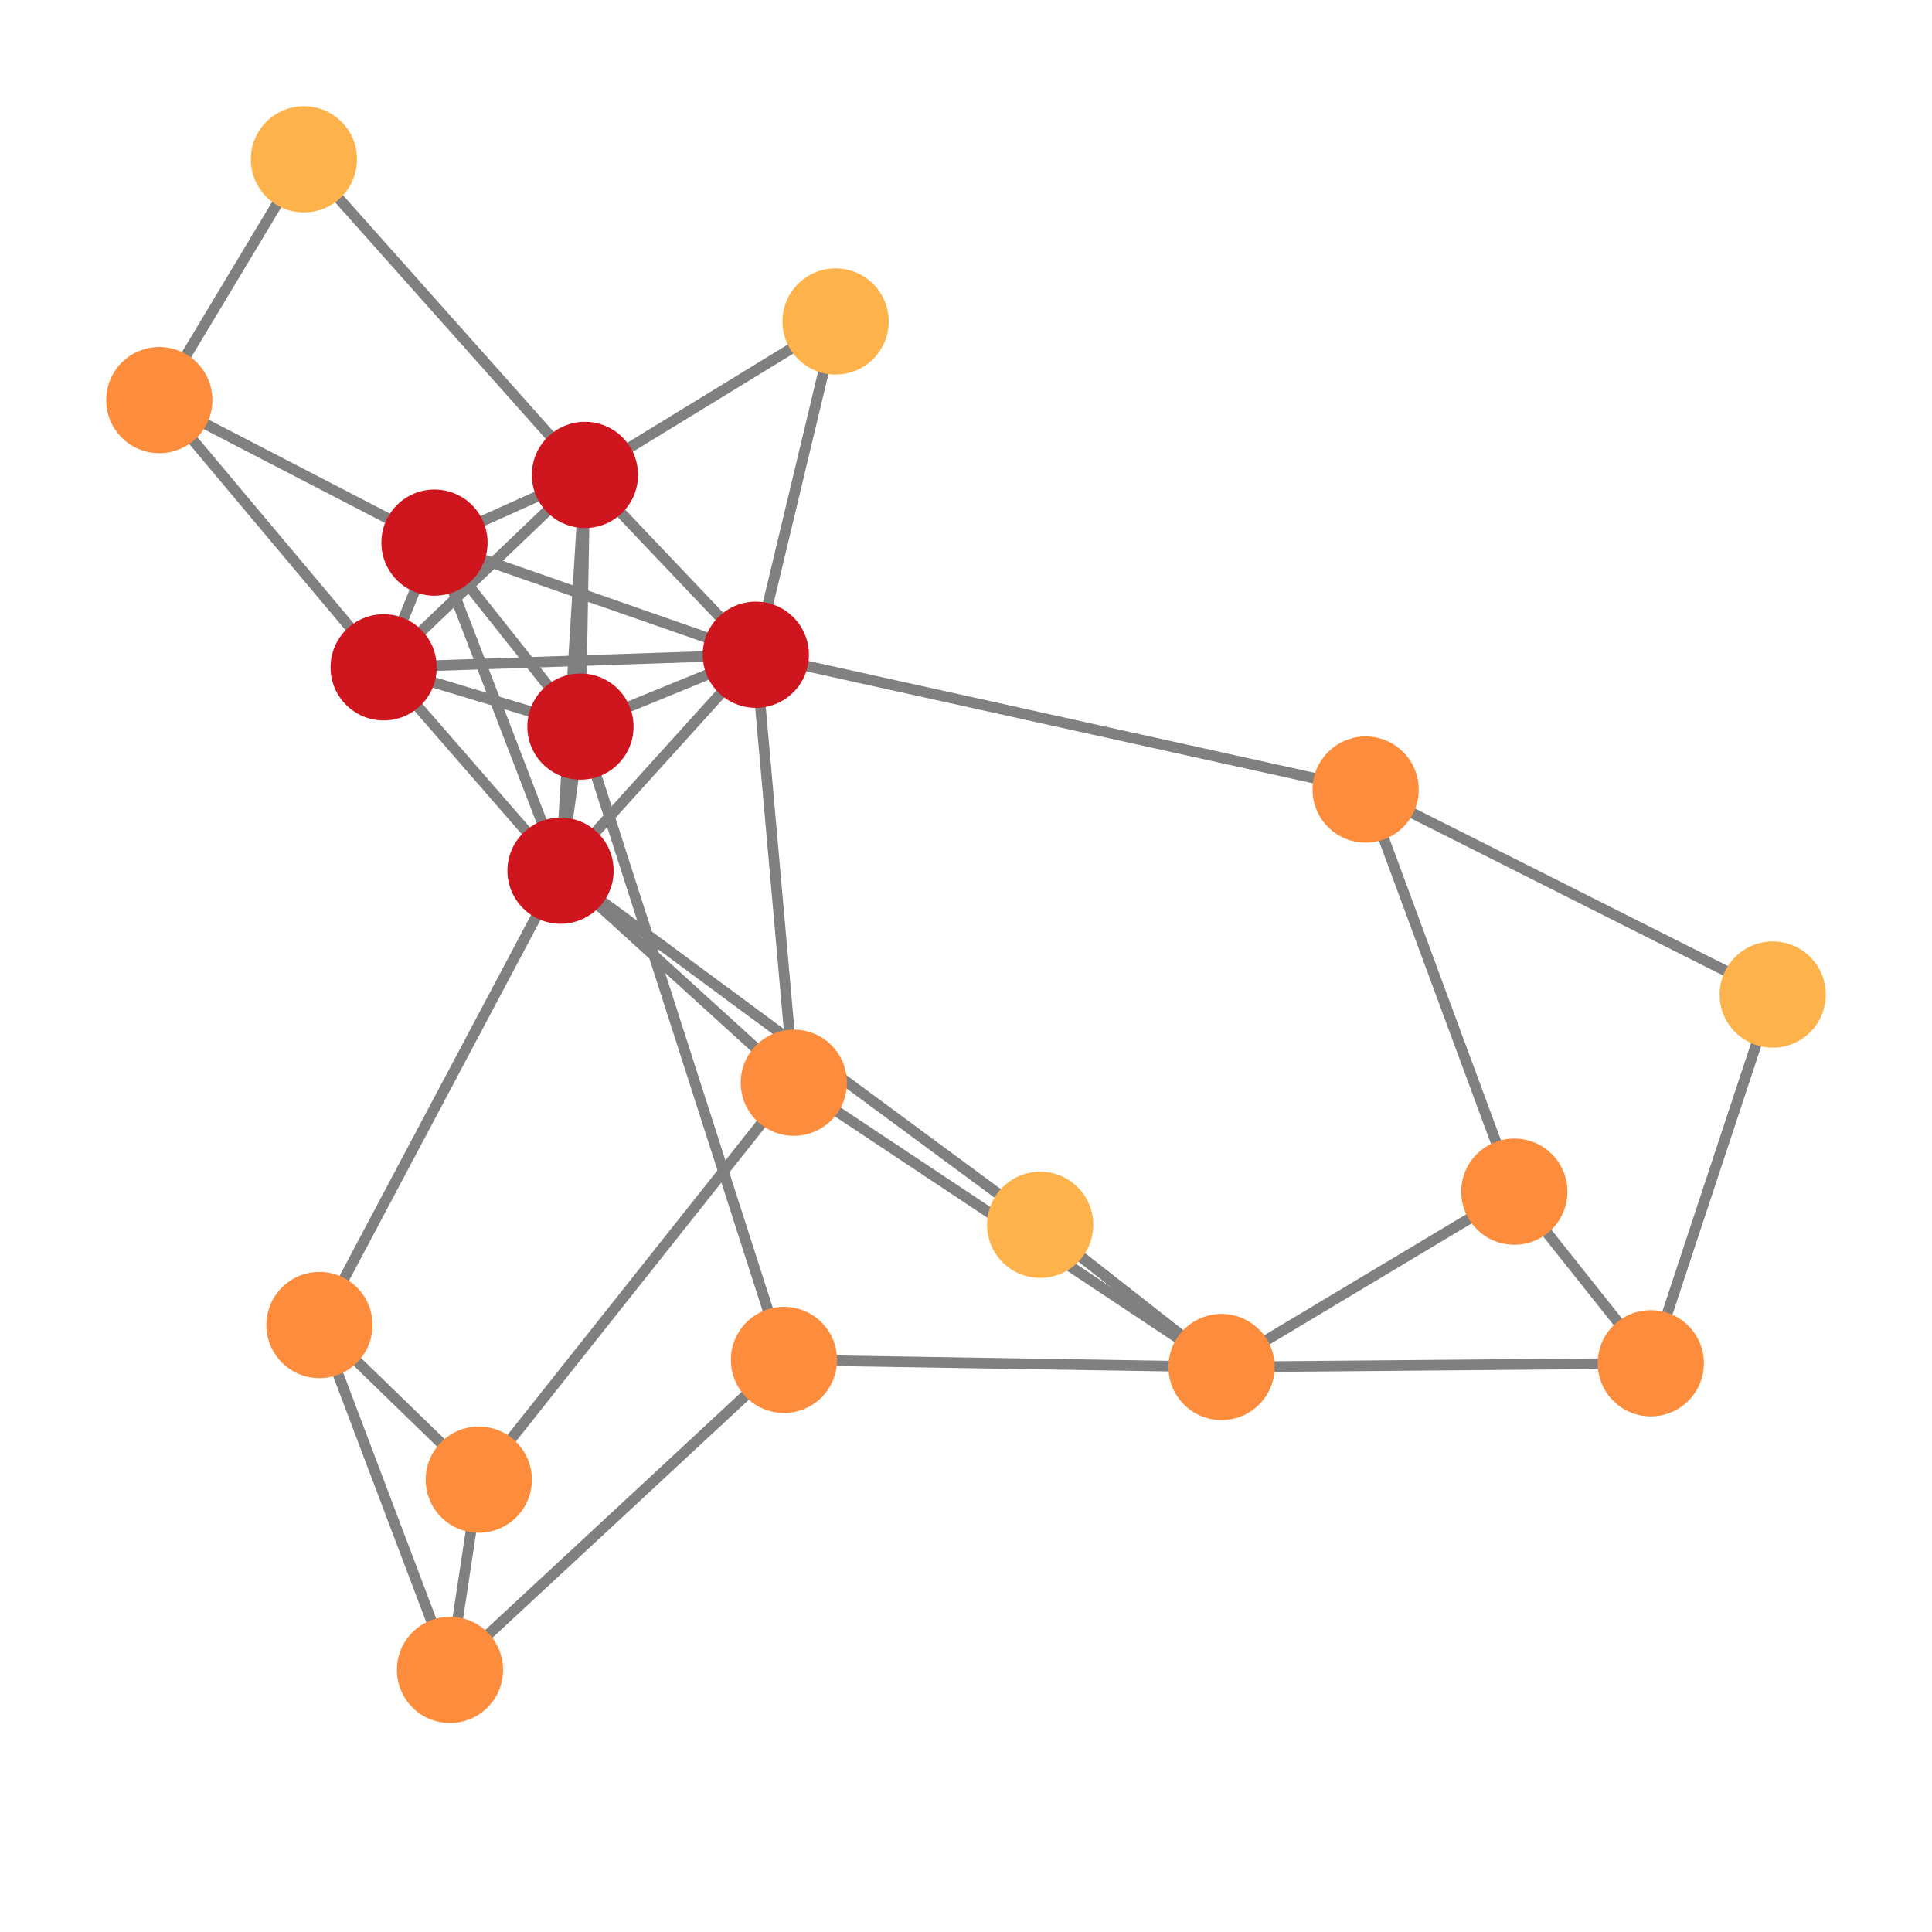 <svg width="300" height="300" xmlns="http://www.w3.org/2000/svg" style="animation-delay: 0s; animation-direction: normal; animation-duration: 0s; animation-fill-mode: none; animation-iteration-count: 1; animation-name: none; animation-play-state: running; animation-timing-function: ease; background-attachment: scroll; background-blend-mode: normal; background-clip: border-box; background-color: rgba(0, 0, 0, 0); background-image: none; background-origin: padding-box; background-position: 0% 0%; background-repeat: repeat; background-size: auto; border-bottom-color: rgb(0, 0, 0); border-bottom-left-radius: 0px; border-bottom-right-radius: 0px; border-bottom-style: none; border-bottom-width: 0px; border-collapse: separate; border-image-outset: 0px; border-image-repeat: stretch; border-image-slice: 100%; border-image-source: none; border-image-width: 1; border-left-color: rgb(0, 0, 0); border-left-style: none; border-left-width: 0px; border-right-color: rgb(0, 0, 0); border-right-style: none; border-right-width: 0px; border-top-color: rgb(0, 0, 0); border-top-left-radius: 0px; border-top-right-radius: 0px; border-top-style: none; border-top-width: 0px; bottom: auto; box-shadow: none; box-sizing: content-box; break-after: auto; break-before: auto; break-inside: auto; caption-side: top; clear: none; clip: auto; color: rgb(0, 0, 0); content: ; cursor: auto; direction: ltr; display: inline; empty-cells: show; float: none; font-family: sans-serif; font-kerning: auto; font-size: 12px; font-stretch: normal; font-style: normal; font-variant: normal; font-variant-ligatures: normal; font-variant-caps: normal; font-variant-numeric: normal; font-weight: normal; height: 300px; image-rendering: auto; isolation: auto; left: auto; letter-spacing: normal; line-height: normal; list-style-image: none; list-style-position: outside; list-style-type: disc; margin-bottom: 0px; margin-left: 0px; margin-right: 0px; margin-top: 0px; max-height: none; max-width: none; min-height: 0px; min-width: 0px; mix-blend-mode: normal; object-fit: fill; object-position: 50% 50%; offset-distance: 0px; offset-path: none; offset-rotate: auto 0deg; offset-rotation: auto 0deg; opacity: 1; orphans: 2; outline-color: rgb(0, 0, 0); outline-offset: 0px; outline-style: none; outline-width: 0px; overflow-anchor: auto; overflow-wrap: normal; overflow-x: hidden; overflow-y: hidden; padding-bottom: 20px; padding-left: 20px; padding-right: 20px; padding-top: 20px; pointer-events: auto; position: static; resize: none; right: auto; speak: normal; table-layout: auto; tab-size: 8; text-align: start; text-align-last: auto; text-decoration: none; text-indent: 0px; text-rendering: auto; text-shadow: none; text-size-adjust: auto; text-overflow: clip; text-transform: none; top: auto; touch-action: auto; transition-delay: 0s; transition-duration: 0s; transition-property: all; transition-timing-function: ease; unicode-bidi: normal; vertical-align: baseline; visibility: visible; white-space: normal; widows: 2; width: 300px; will-change: auto; word-break: normal; word-spacing: 0px; word-wrap: normal; z-index: auto; zoom: 1; -webkit-appearance: none; backface-visibility: visible; -webkit-background-clip: border-box; -webkit-background-origin: padding-box; -webkit-border-horizontal-spacing: 0px; -webkit-border-image: none; -webkit-border-vertical-spacing: 0px; -webkit-box-align: stretch; -webkit-box-decoration-break: slice; -webkit-box-direction: normal; -webkit-box-flex: 0; -webkit-box-flex-group: 1; -webkit-box-lines: single; -webkit-box-ordinal-group: 1; -webkit-box-orient: horizontal; -webkit-box-pack: start; -webkit-box-reflect: none; column-count: auto; column-gap: normal; column-rule-color: rgb(0, 0, 0); column-rule-style: none; column-rule-width: 0px; column-span: none; column-width: auto; align-content: stretch; align-items: stretch; align-self: stretch; flex-basis: auto; flex-grow: 0; flex-shrink: 1; flex-direction: row; flex-wrap: nowrap; justify-content: flex-start; -webkit-font-smoothing: auto; -webkit-highlight: none; hyphens: manual; -webkit-hyphenate-character: auto; -webkit-line-break: auto; -webkit-line-clamp: none; -webkit-locale: &quot;en&quot;; -webkit-margin-before-collapse: collapse; -webkit-margin-after-collapse: collapse; -webkit-mask-box-image: none; -webkit-mask-box-image-outset: 0px; -webkit-mask-box-image-repeat: stretch; -webkit-mask-box-image-slice: 0 fill; -webkit-mask-box-image-source: none; -webkit-mask-box-image-width: auto; -webkit-mask-clip: border-box; -webkit-mask-composite: source-over; -webkit-mask-image: none; -webkit-mask-origin: border-box; -webkit-mask-position: 0% 0%; -webkit-mask-repeat: repeat; -webkit-mask-size: auto; order: 0; perspective: none; perspective-origin: 170px 170px; -webkit-print-color-adjust: economy; -webkit-rtl-ordering: logical; shape-outside: none; shape-image-threshold: 0; shape-margin: 0px; -webkit-tap-highlight-color: rgba(0, 0, 0, 0.18); -webkit-text-combine: none; -webkit-text-decorations-in-effect: none; -webkit-text-emphasis-color: rgb(0, 0, 0); -webkit-text-emphasis-position: over; -webkit-text-emphasis-style: none; -webkit-text-fill-color: rgb(0, 0, 0); -webkit-text-orientation: vertical-right; -webkit-text-security: none; -webkit-text-stroke-color: rgb(0, 0, 0); -webkit-text-stroke-width: 0px; transform: none; transform-origin: 170px 170px; transform-style: flat; -webkit-user-drag: auto; -webkit-user-modify: read-only; user-select: text; -webkit-writing-mode: horizontal-tb; -webkit-app-region: no-drag; buffered-rendering: auto; clip-path: none; clip-rule: nonzero; mask: none; filter: none; flood-color: rgb(0, 0, 0); flood-opacity: 1; lighting-color: rgb(255, 255, 255); stop-color: rgb(0, 0, 0); stop-opacity: 1; color-interpolation: sRGB; color-interpolation-filters: linearRGB; color-rendering: auto; fill: rgb(0, 0, 0); fill-opacity: 1; fill-rule: nonzero; marker-end: none; marker-mid: none; marker-start: none; mask-type: luminance; shape-rendering: auto; stroke: none; stroke-dasharray: none; stroke-dashoffset: 0px; stroke-linecap: butt; stroke-linejoin: miter; stroke-miterlimit: 4; stroke-opacity: 1; stroke-width: 1px; alignment-baseline: auto; baseline-shift: 0px; dominant-baseline: auto; text-anchor: start; writing-mode: horizontal-tb; vector-effect: none; paint-order: fill stroke markers; d: none; cx: 0px; cy: 0px; x: 0px; y: 0px; r: 0px; rx: auto; ry: auto;" version="1.1" xmlns:xlink="http://www.w3.org/1999/xlink"><style type="text/css">svg { padding: 20px; }</style><svg xmlns="http://www.w3.org/2000/svg"><g transform="scale(1.649) translate(-65.827,-65.502)"><line class="link" x1="106.741" y1="116.598" x2="118.611" y2="147.492" style="stroke: grey; stroke-width: 1;"/><line class="link" x1="101.953" y1="128.342" x2="118.611" y2="147.492" style="stroke: grey; stroke-width: 1;"/><line class="link" x1="101.953" y1="128.342" x2="120.486" y2="133.923" style="stroke: grey; stroke-width: 1;"/><line class="link" x1="120.908" y1="110.223" x2="106.741" y2="116.598" style="stroke: grey; stroke-width: 1;"/><line class="link" x1="120.908" y1="110.223" x2="120.486" y2="133.923" style="stroke: grey; stroke-width: 1;"/><line class="link" x1="120.908" y1="110.223" x2="118.611" y2="147.492" style="stroke: grey; stroke-width: 1;"/><line class="link" x1="136.998" y1="127.157" x2="120.486" y2="133.923" style="stroke: grey; stroke-width: 1;"/><line class="link" x1="136.998" y1="127.157" x2="106.741" y2="116.598" style="stroke: grey; stroke-width: 1;"/><line class="link" x1="136.998" y1="127.157" x2="101.953" y2="128.342" style="stroke: grey; stroke-width: 1;"/><line class="link" x1="136.998" y1="127.157" x2="140.577" y2="167.456" style="stroke: grey; stroke-width: 1;"/><line class="link" x1="221.274" y1="193.877" x2="208.424" y2="177.717" style="stroke: grey; stroke-width: 1;"/><line class="link" x1="163.775" y1="180.836" x2="118.611" y2="147.492" style="stroke: grey; stroke-width: 1;"/><line class="link" x1="163.775" y1="180.836" x2="180.854" y2="194.228" style="stroke: grey; stroke-width: 1;"/><line class="link" x1="163.775" y1="180.836" x2="180.854" y2="194.228" style="stroke: grey; stroke-width: 1;"/><line class="link" x1="94.445" y1="80.502" x2="80.827" y2="103.177" style="stroke: grey; stroke-width: 1;"/><line class="link" x1="120.908" y1="110.223" x2="94.445" y2="80.502" style="stroke: grey; stroke-width: 1;"/><line class="link" x1="118.611" y1="147.492" x2="136.998" y2="127.157" style="stroke: grey; stroke-width: 1;"/><line class="link" x1="95.909" y1="190.275" x2="108.2" y2="222.75" style="stroke: grey; stroke-width: 1;"/><line class="link" x1="95.909" y1="190.275" x2="110.912" y2="204.835" style="stroke: grey; stroke-width: 1;"/><line class="link" x1="95.909" y1="190.275" x2="118.611" y2="147.492" style="stroke: grey; stroke-width: 1;"/><line class="link" x1="120.486" y1="133.923" x2="106.741" y2="116.598" style="stroke: grey; stroke-width: 1;"/><line class="link" x1="120.908" y1="110.223" x2="101.953" y2="128.342" style="stroke: grey; stroke-width: 1;"/><line class="link" x1="120.908" y1="110.223" x2="136.998" y2="127.157" style="stroke: grey; stroke-width: 1;"/><line class="link" x1="120.908" y1="110.223" x2="144.51" y2="95.773" style="stroke: grey; stroke-width: 1;"/><line class="link" x1="180.854" y1="194.228" x2="208.424" y2="177.717" style="stroke: grey; stroke-width: 1;"/><line class="link" x1="208.424" y1="177.717" x2="194.423" y2="139.852" style="stroke: grey; stroke-width: 1;"/><line class="link" x1="80.827" y1="103.177" x2="106.741" y2="116.598" style="stroke: grey; stroke-width: 1;"/><line class="link" x1="101.953" y1="128.342" x2="106.741" y2="116.598" style="stroke: grey; stroke-width: 1;"/><line class="link" x1="80.827" y1="103.177" x2="101.953" y2="128.342" style="stroke: grey; stroke-width: 1;"/><line class="link" x1="221.274" y1="193.877" x2="232.755" y2="159.155" style="stroke: grey; stroke-width: 1;"/><line class="link" x1="139.649" y1="193.559" x2="108.2" y2="222.75" style="stroke: grey; stroke-width: 1;"/><line class="link" x1="110.912" y1="204.835" x2="108.2" y2="222.75" style="stroke: grey; stroke-width: 1;"/><line class="link" x1="140.577" y1="167.456" x2="110.912" y2="204.835" style="stroke: grey; stroke-width: 1;"/><line class="link" x1="136.998" y1="127.157" x2="144.51" y2="95.773" style="stroke: grey; stroke-width: 1;"/><line class="link" x1="194.423" y1="139.852" x2="232.755" y2="159.155" style="stroke: grey; stroke-width: 1;"/><line class="link" x1="194.423" y1="139.852" x2="136.998" y2="127.157" style="stroke: grey; stroke-width: 1;"/><line class="link" x1="118.611" y1="147.492" x2="120.486" y2="133.923" style="stroke: grey; stroke-width: 1;"/><line class="link" x1="118.611" y1="147.492" x2="140.577" y2="167.456" style="stroke: grey; stroke-width: 1;"/><line class="link" x1="139.649" y1="193.559" x2="120.486" y2="133.923" style="stroke: grey; stroke-width: 1;"/><line class="link" x1="180.854" y1="194.228" x2="221.274" y2="193.877" style="stroke: grey; stroke-width: 1;"/><line class="link" x1="180.854" y1="194.228" x2="140.577" y2="167.456" style="stroke: grey; stroke-width: 1;"/><line class="link" x1="180.854" y1="194.228" x2="139.649" y2="193.559" style="stroke: grey; stroke-width: 1;"/><circle class="node" r="5" cx="180.854" cy="194.228" style="fill: rgb(253, 141, 60);"/><circle class="node" r="5" cx="208.424" cy="177.717" style="fill: rgb(253, 141, 60);"/><circle class="node" r="5" cx="221.274" cy="193.877" style="fill: rgb(253, 141, 60);"/><circle class="node" r="5" cx="139.649" cy="193.559" style="fill: rgb(253, 141, 60);"/><circle class="node" r="5" cx="118.611" cy="147.492" style="fill: rgb(207, 21, 30);"/><circle class="node" r="5" cx="120.486" cy="133.923" style="fill: rgb(207, 21, 30);"/><circle class="node" r="5" cx="140.577" cy="167.456" style="fill: rgb(253, 141, 60);"/><circle class="node" r="5" cx="194.423" cy="139.852" style="fill: rgb(253, 141, 60);"/><circle class="node" r="5" cx="136.998" cy="127.157" style="fill: rgb(207, 21, 30);"/><circle class="node" r="5" cx="232.755" cy="159.155" style="fill: rgb(254, 178, 76);"/><circle class="node" r="5" cx="144.51" cy="95.773" style="fill: rgb(254, 178, 76);"/><circle class="node" r="5" cx="110.912" cy="204.835" style="fill: rgb(253, 141, 60);"/><circle class="node" r="5" cx="108.2" cy="222.75" style="fill: rgb(253, 141, 60);"/><circle class="node" r="5" cx="80.827" cy="103.177" style="fill: rgb(253, 141, 60);"/><circle class="node" r="5" cx="101.953" cy="128.342" style="fill: rgb(207, 21, 30);"/><circle class="node" r="5" cx="106.741" cy="116.598" style="fill: rgb(207, 21, 30);"/><circle class="node" r="5" cx="120.908" cy="110.223" style="fill: rgb(207, 21, 30);"/><circle class="node" r="5" cx="95.909" cy="190.275" style="fill: rgb(253, 141, 60);"/><circle class="node" r="5" cx="94.445" cy="80.502" style="fill: rgb(254, 178, 76);"/><circle class="node" r="5" cx="163.775" cy="180.836" style="fill: rgb(254, 178, 76);"/></g></svg></svg>